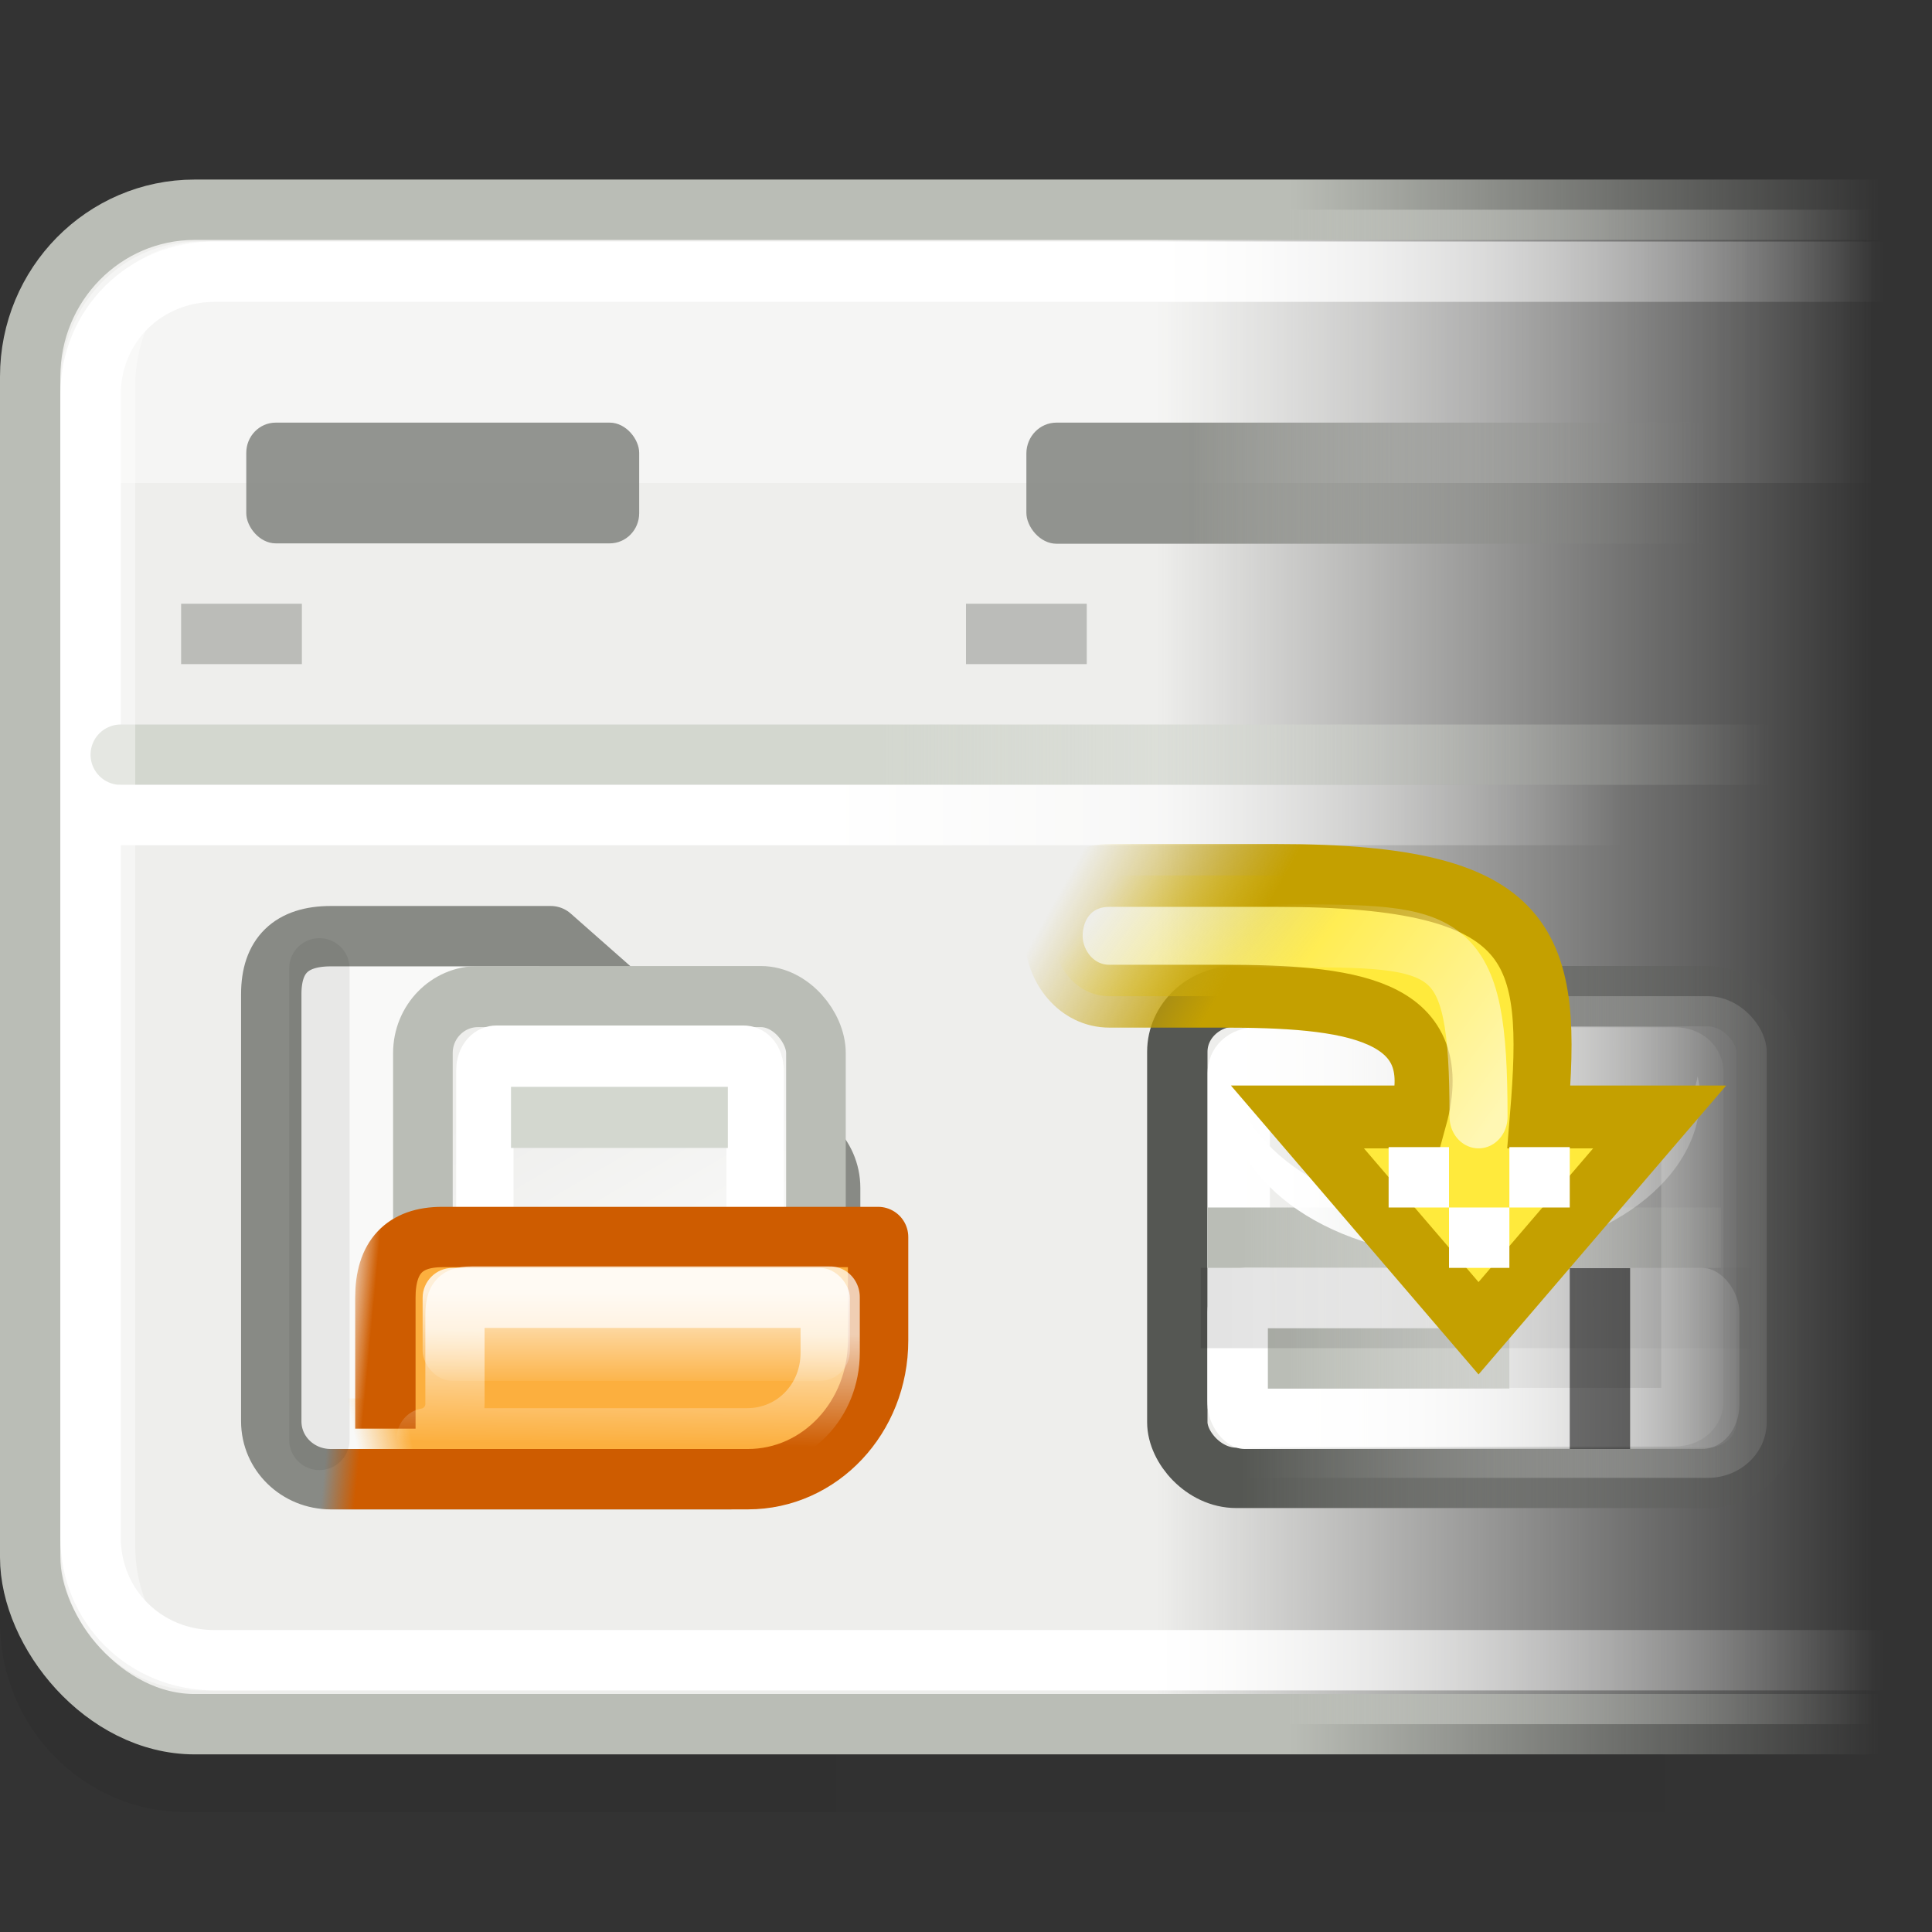 <?xml version="1.0" encoding="UTF-8" standalone="no"?>
<!-- Created with Inkscape (http://www.inkscape.org/) -->
<svg
   xmlns:dc="http://purl.org/dc/elements/1.1/"
   xmlns:cc="http://web.resource.org/cc/"
   xmlns:rdf="http://www.w3.org/1999/02/22-rdf-syntax-ns#"
   xmlns:svg="http://www.w3.org/2000/svg"
   xmlns="http://www.w3.org/2000/svg"
   xmlns:xlink="http://www.w3.org/1999/xlink"
   xmlns:sodipodi="http://sodipodi.sourceforge.net/DTD/sodipodi-0.dtd"
   xmlns:inkscape="http://www.inkscape.org/namespaces/inkscape"
   width="32"
   height="32"
   id="svg2"
   sodipodi:version="0.32"
   inkscape:version="0.45"
   version="1.0"
   sodipodi:docbase="/home/lapo/Icone/tangerine-icon-theme/32x32/apps"
   sodipodi:docname="gnome-settings-ui-behavior.svg"
   inkscape:output_extension="org.inkscape.output.svg.inkscape">
  <rect width="100%" height="100%" fill="#333333" stroke="none"/>
  <defs
     id="defs4">
    <linearGradient
       inkscape:collect="always"
       id="linearGradient3644">
      <stop
         style="stop-color:#000000;stop-opacity:1;"
         offset="0"
         id="stop3646" />
      <stop
         style="stop-color:#000000;stop-opacity:0;"
         offset="1"
         id="stop3648" />
    </linearGradient>
    <linearGradient
       inkscape:collect="always"
       id="linearGradient3624">
      <stop
         style="stop-color:#ffffff;stop-opacity:1;"
         offset="0"
         id="stop3626" />
      <stop
         style="stop-color:#ffffff;stop-opacity:0;"
         offset="1"
         id="stop3628" />
    </linearGradient>
    <linearGradient
       id="linearGradient3586"
       inkscape:collect="always">
      <stop
         id="stop3588"
         offset="0"
         style="stop-color:#ffffff;stop-opacity:1" />
      <stop
         id="stop3590"
         offset="1"
         style="stop-color:#ffffff;stop-opacity:0" />
    </linearGradient>
    <linearGradient
       id="linearGradient3565"
       inkscape:collect="always">
      <stop
         id="stop3567"
         offset="0"
         style="stop-color:#000000;stop-opacity:1" />
      <stop
         id="stop3569"
         offset="1"
         style="stop-color:#000000;stop-opacity:0" />
    </linearGradient>
    <linearGradient
       inkscape:collect="always"
       id="linearGradient3499">
      <stop
         style="stop-color:#eeeeec;stop-opacity:1;"
         offset="0"
         id="stop3501" />
      <stop
         style="stop-color:#ffffff;stop-opacity:1"
         offset="1"
         id="stop3503" />
    </linearGradient>
    <linearGradient
       inkscape:collect="always"
       id="linearGradient3481">
      <stop
         style="stop-color:#ffffff;stop-opacity:1;"
         offset="0"
         id="stop3483" />
      <stop
         style="stop-color:#ffffff;stop-opacity:0;"
         offset="1"
         id="stop3485" />
    </linearGradient>
    <linearGradient
       inkscape:collect="always"
       id="linearGradient3471">
      <stop
         style="stop-color:#fcaf3e;stop-opacity:1;"
         offset="0"
         id="stop3473" />
      <stop
         style="stop-color:#fcaf3e;stop-opacity:0;"
         offset="1"
         id="stop3475" />
    </linearGradient>
    <linearGradient
       inkscape:collect="always"
       id="linearGradient3455">
      <stop
         style="stop-color:#ce5c00;stop-opacity:1;"
         offset="0"
         id="stop3457" />
      <stop
         style="stop-color:#ce5c00;stop-opacity:0;"
         offset="1"
         id="stop3459" />
    </linearGradient>
    <linearGradient
       inkscape:collect="always"
       id="linearGradient3447">
      <stop
         style="stop-color:#ffffff;stop-opacity:1;"
         offset="0"
         id="stop3449" />
      <stop
         style="stop-color:#ffffff;stop-opacity:0;"
         offset="1"
         id="stop3451" />
    </linearGradient>
    <linearGradient
       inkscape:collect="always"
       id="linearGradient3408">
      <stop
         style="stop-color:#ffffff;stop-opacity:1;"
         offset="0"
         id="stop3410" />
      <stop
         style="stop-color:#ffffff;stop-opacity:0;"
         offset="1"
         id="stop3412" />
    </linearGradient>
    <linearGradient
       inkscape:collect="always"
       id="linearGradient3395">
      <stop
         style="stop-color:#babdb6;stop-opacity:1;"
         offset="0"
         id="stop3397" />
      <stop
         style="stop-color:#babdb6;stop-opacity:0;"
         offset="1"
         id="stop3399" />
    </linearGradient>
    <linearGradient
       inkscape:collect="always"
       id="linearGradient3344">
      <stop
         style="stop-color:#eeeeec;stop-opacity:1;"
         offset="0"
         id="stop3346" />
      <stop
         style="stop-color:#eeeeec;stop-opacity:0;"
         offset="1"
         id="stop3348" />
    </linearGradient>
    <linearGradient
       inkscape:collect="always"
       id="linearGradient3328">
      <stop
         style="stop-color:#babdb6;stop-opacity:1;"
         offset="0"
         id="stop3330" />
      <stop
         style="stop-color:#babdb6;stop-opacity:0;"
         offset="1"
         id="stop3332" />
    </linearGradient>
    <linearGradient
       inkscape:collect="always"
       id="linearGradient3320">
      <stop
         style="stop-color:#ffffff;stop-opacity:1;"
         offset="0"
         id="stop3322" />
      <stop
         style="stop-color:#ffffff;stop-opacity:0;"
         offset="1"
         id="stop3324" />
    </linearGradient>
    <linearGradient
       inkscape:collect="always"
       id="linearGradient3304">
      <stop
         style="stop-color:#ffffff;stop-opacity:1;"
         offset="0"
         id="stop3306" />
      <stop
         style="stop-color:#ffffff;stop-opacity:0;"
         offset="1"
         id="stop3308" />
    </linearGradient>
    <linearGradient
       inkscape:collect="always"
       id="linearGradient3296">
      <stop
         style="stop-color:#555753;stop-opacity:1;"
         offset="0"
         id="stop3298" />
      <stop
         style="stop-color:#555753;stop-opacity:0;"
         offset="1"
         id="stop3300" />
    </linearGradient>
    <linearGradient
       id="linearGradient3288">
      <stop
         style="stop-color:#ffea3c;stop-opacity:1;"
         offset="0"
         id="stop3290" />
      <stop
         style="stop-color:#fdeb5b;stop-opacity:0;"
         offset="1"
         id="stop3292" />
    </linearGradient>
    <linearGradient
       inkscape:collect="always"
       id="linearGradient3280">
      <stop
         style="stop-color:#c4a000;stop-opacity:1;"
         offset="0"
         id="stop3282" />
      <stop
         style="stop-color:#c4a000;stop-opacity:0;"
         offset="1"
         id="stop3284" />
    </linearGradient>
    <linearGradient
       inkscape:collect="always"
       id="linearGradient3227">
      <stop
         style="stop-color:#888a85;stop-opacity:1;"
         offset="0"
         id="stop3229" />
      <stop
         style="stop-color:#888a85;stop-opacity:0;"
         offset="1"
         id="stop3231" />
    </linearGradient>
    <linearGradient
       inkscape:collect="always"
       id="linearGradient3219">
      <stop
         style="stop-color:#888a85;stop-opacity:1;"
         offset="0"
         id="stop3221" />
      <stop
         style="stop-color:#888a85;stop-opacity:0;"
         offset="1"
         id="stop3223" />
    </linearGradient>
    <linearGradient
       inkscape:collect="always"
       id="linearGradient3194">
      <stop
         style="stop-color:#ffffff;stop-opacity:1;"
         offset="0"
         id="stop3196" />
      <stop
         style="stop-color:#ffffff;stop-opacity:0;"
         offset="1"
         id="stop3198" />
    </linearGradient>
    <linearGradient
       inkscape:collect="always"
       id="linearGradient3186">
      <stop
         style="stop-color:#d3d7cf;stop-opacity:1;"
         offset="0"
         id="stop3188" />
      <stop
         style="stop-color:#d3d7cf;stop-opacity:0;"
         offset="1"
         id="stop3190" />
    </linearGradient>
    <linearGradient
       inkscape:collect="always"
       id="linearGradient3149">
      <stop
         style="stop-color:#eeeeec;stop-opacity:1;"
         offset="0"
         id="stop3151" />
      <stop
         style="stop-color:#eeeeec;stop-opacity:0;"
         offset="1"
         id="stop3153" />
    </linearGradient>
    <linearGradient
       inkscape:collect="always"
       id="linearGradient3141">
      <stop
         style="stop-color:#babdb6;stop-opacity:1;"
         offset="0"
         id="stop3143" />
      <stop
         style="stop-color:#babdb6;stop-opacity:0;"
         offset="1"
         id="stop3145" />
    </linearGradient>
    <linearGradient
       inkscape:collect="always"
       id="linearGradient3133">
      <stop
         style="stop-color:#ffffff;stop-opacity:1;"
         offset="0"
         id="stop3135" />
      <stop
         style="stop-color:#ffffff;stop-opacity:0;"
         offset="1"
         id="stop3137" />
    </linearGradient>
    <linearGradient
       inkscape:collect="always"
       xlink:href="#linearGradient3320"
       id="linearGradient3326"
       x1="50.375"
       y1="26.625"
       x2="65.067"
       y2="26.625"
       gradientUnits="userSpaceOnUse" />
    <linearGradient
       inkscape:collect="always"
       xlink:href="#linearGradient3644"
       id="linearGradient2472"
       gradientUnits="userSpaceOnUse"
       gradientTransform="matrix(0.651,0,0,0.665,0.364,1.709)"
       x1="30.344"
       y1="30.031"
       x2="45.781"
       y2="30" />
    <linearGradient
       inkscape:collect="always"
       xlink:href="#linearGradient3408"
       id="linearGradient2503"
       gradientUnits="userSpaceOnUse"
       gradientTransform="matrix(0.651,0,0,0.665,0.175,2.194)"
       x1="32.281"
       y1="25.969"
       x2="45.471"
       y2="25.969" />
    <linearGradient
       inkscape:collect="always"
       xlink:href="#linearGradient3328"
       id="linearGradient2507"
       gradientUnits="userSpaceOnUse"
       gradientTransform="matrix(0.5,0,0,0.5,5.5,7)"
       x1="31.688"
       y1="31.062"
       x2="47.188"
       y2="31.062" />
    <linearGradient
       inkscape:collect="always"
       xlink:href="#linearGradient3304"
       id="linearGradient2510"
       gradientUnits="userSpaceOnUse"
       gradientTransform="matrix(0.629,0,0,0.75,1.121,-0.75)"
       x1="30.5"
       y1="29.625"
       x2="45.581"
       y2="29.625" />
    <linearGradient
       inkscape:collect="always"
       xlink:href="#linearGradient3395"
       id="linearGradient2513"
       gradientUnits="userSpaceOnUse"
       gradientTransform="matrix(0.577,0,0,0.665,2.892,1.542)"
       x1="30.641"
       y1="28.641"
       x2="45.56"
       y2="28.641" />
    <linearGradient
       inkscape:collect="always"
       xlink:href="#linearGradient3344"
       id="linearGradient2517"
       gradientUnits="userSpaceOnUse"
       gradientTransform="matrix(0.651,0,0,0.614,0.301,3.919)"
       x1="32.125"
       y1="27.25"
       x2="46.252"
       y2="27.25" />
    <linearGradient
       inkscape:collect="always"
       xlink:href="#linearGradient3296"
       id="linearGradient2519"
       gradientUnits="userSpaceOnUse"
       gradientTransform="matrix(0.651,0,0,0.614,0.301,3.919)"
       x1="31.125"
       y1="33.625"
       x2="46.207"
       y2="33.625" />
    <linearGradient
       inkscape:collect="always"
       xlink:href="#linearGradient3227"
       id="linearGradient2522"
       gradientUnits="userSpaceOnUse"
       gradientTransform="matrix(0.667,0,0,1,4.285515e-7,1)"
       x1="29.101"
       y1="9.5"
       x2="42.364"
       y2="9.5" />
    <linearGradient
       inkscape:collect="always"
       xlink:href="#linearGradient3219"
       id="linearGradient2526"
       gradientUnits="userSpaceOnUse"
       gradientTransform="matrix(0.651,0,0,0.669,0.73,3.656)"
       x1="29.25"
       y1="6.938"
       x2="42.263"
       y2="6.938" />
    <linearGradient
       inkscape:collect="always"
       xlink:href="#linearGradient3194"
       id="linearGradient2530"
       gradientUnits="userSpaceOnUse"
       gradientTransform="matrix(0.651,0,0,0.651,4.75655e-2,4.063)"
       x1="20.934"
       y1="13.438"
       x2="41.174"
       y2="13.438" />
    <linearGradient
       inkscape:collect="always"
       xlink:href="#linearGradient3186"
       id="linearGradient2533"
       gradientUnits="userSpaceOnUse"
       gradientTransform="matrix(0.651,0,0,0.651,4.75655e-2,3.714)"
       x1="22.246"
       y1="12.5"
       x2="44.973"
       y2="12.5" />
    <linearGradient
       inkscape:collect="always"
       xlink:href="#linearGradient3133"
       id="linearGradient2536"
       gradientUnits="userSpaceOnUse"
       gradientTransform="matrix(0.644,0,0,0.639,0.534,2.903)"
       x1="28.697"
       y1="38.631"
       x2="47.652"
       y2="38.631" />
    <linearGradient
       inkscape:collect="always"
       xlink:href="#linearGradient3586"
       id="linearGradient2539"
       gradientUnits="userSpaceOnUse"
       gradientTransform="matrix(0.648,0,0,-0.8,0.352,40.8)"
       x1="29.168"
       y1="30.941"
       x2="47.377"
       y2="30.941" />
    <linearGradient
       inkscape:collect="always"
       xlink:href="#linearGradient3149"
       id="linearGradient2542"
       gradientUnits="userSpaceOnUse"
       gradientTransform="matrix(0.651,0,0,0.66,0.175,2.484)"
       x1="29.168"
       y1="30.941"
       x2="47.377"
       y2="30.941" />
    <linearGradient
       inkscape:collect="always"
       xlink:href="#linearGradient3141"
       id="linearGradient2544"
       gradientUnits="userSpaceOnUse"
       gradientTransform="matrix(0.651,0,0,0.66,0.175,2.484)"
       x1="32.527"
       y1="33.858"
       x2="47.557"
       y2="33.858" />
    <linearGradient
       inkscape:collect="always"
       xlink:href="#linearGradient3565"
       id="linearGradient2547"
       gradientUnits="userSpaceOnUse"
       x1="15.276"
       y1="30.941"
       x2="47.377"
       y2="30.941" />
    <linearGradient
       inkscape:collect="always"
       xlink:href="#linearGradient3481"
       id="linearGradient2561"
       gradientUnits="userSpaceOnUse"
       gradientTransform="matrix(0.59,0,0,0.624,12.896,-8.968)"
       x1="-6.938"
       y1="48.663"
       x2="-6.938"
       y2="51.272" />
    <linearGradient
       inkscape:collect="always"
       xlink:href="#linearGradient3471"
       id="linearGradient2565"
       gradientUnits="userSpaceOnUse"
       gradientTransform="matrix(0.628,0,0,0.668,12.975,-11.263)"
       x1="-9.899"
       y1="52.154"
       x2="-11.314"
       y2="52.464" />
    <linearGradient
       inkscape:collect="always"
       xlink:href="#linearGradient3455"
       id="linearGradient2567"
       gradientUnits="userSpaceOnUse"
       gradientTransform="matrix(0.628,0,0,0.668,12.975,-11.263)"
       x1="-11.093"
       y1="52.066"
       x2="-11.977"
       y2="51.977" />
    <linearGradient
       inkscape:collect="always"
       xlink:href="#linearGradient3447"
       id="linearGradient2582"
       gradientUnits="userSpaceOnUse"
       x1="-8.9"
       y1="49.413"
       x2="-8.942"
       y2="52.601" />
    <linearGradient
       inkscape:collect="always"
       xlink:href="#linearGradient3499"
       id="linearGradient2584"
       gradientUnits="userSpaceOnUse"
       x1="-5.499"
       y1="23.306"
       x2="-0.039"
       y2="32.837" />
    <linearGradient
       inkscape:collect="always"
       xlink:href="#linearGradient3288"
       id="linearGradient2597"
       gradientUnits="userSpaceOnUse"
       gradientTransform="translate(-20,4)"
       x1="53.688"
       y1="21.312"
       x2="50.969"
       y2="19.094" />
    <linearGradient
       inkscape:collect="always"
       xlink:href="#linearGradient3280"
       id="linearGradient2599"
       gradientUnits="userSpaceOnUse"
       gradientTransform="translate(-20,4)"
       x1="52.219"
       y1="21.875"
       x2="49.375"
       y2="20.156" />
    <linearGradient
       inkscape:collect="always"
       xlink:href="#linearGradient3624"
       id="linearGradient2601"
       gradientUnits="userSpaceOnUse"
       gradientTransform="translate(0,4)"
       x1="37.969"
       y1="22.891"
       x2="33.766"
       y2="19.547" />
  </defs>
  <sodipodi:namedview
     id="base"
     pagecolor="#ababab"
     bordercolor="#afafaf"
     borderopacity="0.196"
     inkscape:pageopacity="0"
     inkscape:pageshadow="2"
     inkscape:zoom="1"
     inkscape:cx="25.289914"
     inkscape:cy="6.6323672"
     inkscape:document-units="px"
     inkscape:current-layer="layer1"
     width="32px"
     height="32px"
     gridspacingx="0.5px"
     gridspacingy="0.5px"
     inkscape:showpageshadow="false"
     borderlayer="false"
     gridempspacing="2"
     inkscape:window-width="1051"
     inkscape:window-height="797"
     inkscape:window-x="88"
     inkscape:window-y="214"
     showgrid="false"
     showborder="false"
     inkscape:grid-points="true" />
  <g
     inkscape:label="Livello 1"
     inkscape:groupmode="layer"
     id="layer1">
    <path
       sodipodi:type="inkscape:offset"
       inkscape:radius="0.53033006"
       inkscape:original="M 4.6875 1.5 C 2.367625 1.5 0.5 3.367625 0.5 5.6875 L 0.5 35.3125 C 0.5 37.632375 2.367625 39.5 4.6875 39.5 L 51.3125 39.5 C 53.632375 39.5 55.5 37.632375 55.5 35.3125 L 55.5 5.6875 C 55.5 3.367625 53.632375 1.5 51.3125 1.5 L 4.6875 1.5 z "
       style="opacity:0.06;fill:url(#linearGradient2547);fill-opacity:1;stroke:none;stroke-width:1;stroke-linecap:round;stroke-linejoin:round;stroke-miterlimit:4;stroke-dasharray:none;stroke-dashoffset:0;stroke-opacity:1"
       id="path3556"
       d="M 4.688,0.969 C 2.083,0.969 -0.031,3.083 -0.031,5.688 L -0.031,35.312 C -0.031,37.917 2.083,40.031 4.688,40.031 L 51.312,40.031 C 53.917,40.031 56.031,37.917 56.031,35.312 L 56.031,5.688 C 56.031,3.083 53.917,0.969 51.312,0.969 L 4.688,0.969 z "
       transform="matrix(0.654,0,0,0.666,2.0435181e-2,3.355)" />
    <rect
       style="fill:url(#linearGradient2542);fill-opacity:1;stroke:url(#linearGradient2544);stroke-width:1;stroke-linecap:round;stroke-linejoin:round;stroke-miterlimit:4;stroke-dasharray:none;stroke-dashoffset:0;stroke-opacity:1"
       id="rect2157"
       width="35.795"
       height="25.084"
       x="0.5"
       y="3.474"
       rx="2.725"
       ry="2.764" />
    <path
       style="opacity:0.4;fill:url(#linearGradient2539);fill-opacity:1;stroke:none;stroke-width:1;stroke-linecap:round;stroke-linejoin:round;stroke-miterlimit:4;stroke-dasharray:none;stroke-dashoffset:0;stroke-opacity:1"
       d="M 3.388,4 C 2.059,4 1,5.309 1,6.95 L 1,8 L 35.969,8 L 35.969,6.95 C 35.969,5.309 34.91,4 33.581,4 L 3.388,4 z "
       id="path3577" />
    <path
       style="fill:none;fill-opacity:1;stroke:url(#linearGradient2536);stroke-width:1;stroke-linecap:round;stroke-linejoin:round;stroke-miterlimit:4;stroke-dashoffset:0;stroke-opacity:1"
       d="M 3.553,4.5 C 2.401,4.5 1.5,5.394 1.5,6.536 L 1.5,25.462 C 1.5,26.605 2.401,27.499 3.553,27.499 L 33.59,27.499 C 34.742,27.499 35.644,26.605 35.644,25.462 L 35.644,6.536 C 35.644,5.394 34.742,4.5 33.59,4.5 L 3.553,4.5 z "
       id="path2161"
       sodipodi:nodetypes="ccccccccc" />
    <path
       style="fill:none;fill-opacity:1;fill-rule:evenodd;stroke:url(#linearGradient2533);stroke-width:1px;stroke-linecap:round;stroke-linejoin:miter;stroke-opacity:1"
       d="M 2,12.5 L 34.215,12.5"
       id="path3182" />
    <path
       style="fill:none;fill-opacity:1;fill-rule:evenodd;stroke:url(#linearGradient2530);stroke-width:1px;stroke-linecap:round;stroke-linejoin:miter;stroke-opacity:1"
       d="M 2,13.5 L 34.215,13.5"
       id="path3184" />
    <rect
       style="opacity:0.9;fill:#888a85;fill-opacity:1;stroke:none;stroke-width:1;stroke-linecap:round;stroke-linejoin:round;stroke-miterlimit:4;stroke-dasharray:none;stroke-dashoffset:0;stroke-opacity:1"
       id="rect3202"
       width="6.508"
       height="2"
       x="4.079"
       y="7"
       rx="0.488"
       ry="0.5" />
    <rect
       style="opacity:0.9;fill:url(#linearGradient2526);fill-opacity:1;stroke:none;stroke-width:1;stroke-linecap:round;stroke-linejoin:round;stroke-miterlimit:4;stroke-dasharray:none;stroke-dashoffset:0;stroke-opacity:1"
       id="rect3204"
       width="13.667"
       height="2.006"
       x="17"
       y="7"
       rx="0.498"
       ry="0.512" />
    <rect
       style="opacity:0.5;fill:#888a85;fill-opacity:1;stroke:none;stroke-width:1;stroke-linecap:round;stroke-linejoin:round;stroke-miterlimit:4;stroke-dasharray:none;stroke-dashoffset:0;stroke-opacity:1"
       id="rect3206"
       width="2"
       height="1"
       x="3"
       y="10" />
    <rect
       style="opacity:0.5;fill:url(#linearGradient2522);fill-opacity:1;stroke:none;stroke-width:1;stroke-linecap:round;stroke-linejoin:round;stroke-miterlimit:4;stroke-dasharray:none;stroke-dashoffset:0;stroke-opacity:1"
       id="rect3208"
       width="2"
       height="1"
       x="16"
       y="10" />
    <rect
       style="fill:url(#linearGradient2517);fill-opacity:1;stroke:url(#linearGradient2519);stroke-width:1;stroke-linecap:round;stroke-linejoin:round;stroke-miterlimit:4;stroke-dasharray:none;stroke-dashoffset:0;stroke-opacity:1"
       id="rect3235"
       width="9.762"
       height="7.978"
       x="19.5"
       y="16.5"
       rx="0.976"
       ry="0.921" />
    <path
       sodipodi:type="inkscape:offset"
       inkscape:radius="-0.99436891"
       inkscape:original="M 51 20.5 C 50.169 20.5 49.5 21.169 49.5 22 L 49.5 32 C 49.5 32.831 50.169 33.5 51 33.5 L 63 33.5 C 63.831 33.5 64.5 32.831 64.5 32 L 64.5 22 C 64.5 21.169 63.831 20.5 63 20.5 L 51 20.5 z "
       style="fill:none;fill-opacity:1;stroke:url(#linearGradient3326);stroke-width:1.785;stroke-linecap:round;stroke-linejoin:round;stroke-miterlimit:4;stroke-dasharray:none;stroke-dashoffset:0;stroke-opacity:1"
       id="path3245"
       d="M 51,21.5 C 50.703,21.5 50.5,21.703 50.5,22 L 50.5,32 C 50.5,32.297 50.703,32.5 51,32.5 L 63,32.5 C 63.297,32.5 63.5,32.297 63.5,32 L 63.5,22 C 63.5,21.703 63.297,21.5 63,21.5 L 51,21.5 z "
       transform="matrix(0.578,0,0,0.543,-8.671,5.825)" />
    <path
       style="fill:none;fill-opacity:1;fill-rule:evenodd;stroke:url(#linearGradient2513);stroke-width:1px;stroke-linecap:square;stroke-linejoin:miter;stroke-opacity:1"
       d="M 20.5,20.5 L 28.005,20.5"
       id="path3241" />
    <rect
       style="fill:url(#linearGradient2510);fill-opacity:1;stroke:none;stroke-width:1;stroke-linecap:round;stroke-linejoin:round;stroke-miterlimit:4;stroke-dasharray:none;stroke-dashoffset:0;stroke-opacity:1"
       id="rect3239"
       width="8.81"
       height="3"
       x="20"
       y="21"
       rx="0.619"
       ry="0.738" />
    <rect
       style="fill:url(#linearGradient2507);fill-opacity:1;stroke:none;stroke-width:1;stroke-linecap:square;stroke-linejoin:round;stroke-miterlimit:4;stroke-dasharray:none;stroke-dashoffset:0;stroke-opacity:1"
       id="rect3263"
       width="4"
       height="1"
       x="21"
       y="22" />
    <path
       style="opacity:0.536;fill:none;fill-rule:evenodd;stroke:#000000;stroke-width:1px;stroke-linecap:square;stroke-linejoin:miter;stroke-opacity:1"
       d="M 26.5,21.504 L 26.5,23.5"
       id="path3265" />
    <path
       style="fill:url(#linearGradient2503);fill-opacity:1;stroke:none;stroke-width:1;stroke-linecap:square;stroke-linejoin:round;stroke-miterlimit:4;stroke-dasharray:none;stroke-dashoffset:0;stroke-opacity:1"
       d="M 20.39,17.826 C 20.37,17.936 20.35,18.045 20.35,18.159 C 20.35,19.627 22.099,20.819 24.255,20.819 C 26.41,20.819 28.159,19.627 28.159,18.159 C 28.159,18.045 28.139,17.936 28.119,17.826 C 27.877,19.137 26.244,20.154 24.255,20.154 C 22.266,20.154 20.632,19.137 20.39,17.826 z "
       id="path3403" />
    <path
       style="fill:#ffffff;fill-rule:evenodd;stroke:none;stroke-width:1px;stroke-linecap:butt;stroke-linejoin:miter;stroke-opacity:1"
       d="M 22.18,18.159 L 24.255,20.029 L 26.329,18.159 L 25.597,18.159 L 24.255,19.364 L 22.912,18.159 L 22.18,18.159 z "
       id="path3275" />
    <path
       style="fill:#f9f9f8;fill-opacity:1;stroke:#888a85;stroke-width:1;stroke-linecap:square;stroke-linejoin:round;stroke-miterlimit:4;stroke-dashoffset:0;stroke-opacity:1"
       d="M 5.479,15.506 L 9.122,15.506 L 12.764,18.718 C 13.31,18.718 13.75,19.145 13.75,19.676 L 13.75,22.899 C 13.75,23.43 12.649,24.5 12.103,24.5 L 5.479,24.5 C 4.933,24.5 4.493,24.073 4.493,23.542 L 4.493,16.464 C 4.493,15.827 4.823,15.506 5.479,15.506 z "
       id="rect3416"
       sodipodi:nodetypes="cccccccccc" />
    <g
       id="g3515"
       transform="matrix(0.651,0,0,0.667,12.538,2.166)">
      <rect
         ry="1.403"
         rx="1.403"
         y="21.5"
         x="-8.5"
         height="10"
         width="10"
         id="rect3497"
         style="opacity:1;fill:url(#linearGradient2584);fill-opacity:1;stroke:#babdb6;stroke-width:1.517;stroke-linecap:square;stroke-linejoin:round;stroke-miterlimit:4;stroke-dasharray:none;stroke-dashoffset:0;stroke-opacity:1" />
      <path
         d="M -7.094,22.562 C -7.299,22.562 -7.438,22.701 -7.438,22.906 L -7.438,30.094 C -7.438,30.299 -7.299,30.438 -7.094,30.438 L 0.094,30.438 C 0.299,30.438 0.438,30.299 0.438,30.094 L 0.438,22.906 C 0.438,22.701 0.299,22.562 0.094,22.562 L -7.094,22.562 z "
         id="path3509"
         style="opacity:1;fill:none;fill-opacity:1;stroke:#ffffff;stroke-width:1.672;stroke-linecap:square;stroke-linejoin:round;stroke-miterlimit:4;stroke-dasharray:none;stroke-dashoffset:0;stroke-opacity:1"
         inkscape:original="M -7.09375 21.5 C -7.8711599 21.5 -8.5 22.12884 -8.5 22.90625 L -8.5 30.09375 C -8.5 30.87116 -7.8711598 31.5 -7.09375 31.5 L 0.09375 31.5 C 0.87115993 31.5 1.5 30.87116 1.5 30.09375 L 1.5 22.90625 C 1.5 22.12884 0.87115993 21.5 0.09375 21.5 L -7.09375 21.5 z "
         inkscape:radius="-1.0606601"
         sodipodi:type="inkscape:offset"
         transform="matrix(0.873,0,0,0.942,-0.43,1.752)" />
      <path
         id="path3511"
         d="M -5.5,24.5 L -1.5,24.5"
         style="fill:none;fill-rule:evenodd;stroke:#d3d7cf;stroke-width:1.517px;stroke-linecap:square;stroke-linejoin:miter;stroke-opacity:1" />
    </g>
    <path
       style="fill:url(#linearGradient2565);fill-opacity:1;stroke:url(#linearGradient2567);stroke-width:1;stroke-linecap:square;stroke-linejoin:round;stroke-miterlimit:4;stroke-dashoffset:0;stroke-opacity:1"
       d="M 6.383,23.163 L 6.383,21.492 C 6.383,20.823 6.696,20.489 7.324,20.489 L 14.544,20.489 L 14.544,22.203 C 14.544,23.476 13.582,24.5 12.387,24.5 L 4.499,24.5 C 3.871,24.5 3.871,23.163 4.499,23.163"
       id="rect3433"
       sodipodi:nodetypes="cccccccc" />
    <path
       sodipodi:type="inkscape:offset"
       inkscape:radius="-1"
       inkscape:original="M -9 47.5 C -10 47.5 -10.5 48 -10.5 49 L -10.5 51.5 L -13.5 51.5 C -14.5 51.5 -14.5 53.5 -13.5 53.5 L -0.9375 53.5 C 0.966154 53.5 2.5 51.966154 2.5 50.0625 L 2.5 47.5 L -9 47.5 z "
       style="opacity:0.7;fill:none;fill-opacity:1;stroke:url(#linearGradient2582);stroke-width:1.736;stroke-linecap:square;stroke-linejoin:round;stroke-miterlimit:4;stroke-dashoffset:0;stroke-opacity:1"
       id="path3445"
       d="M -9,48.5 C -9.333,48.5 -9.392,48.579 -9.406,48.594 C -9.421,48.608 -9.5,48.667 -9.5,49 L -9.5,51.5 C -9.494,51.997 -9.853,52.422 -10.344,52.5 L -0.938,52.5 C 0.429,52.5 1.5,51.429 1.5,50.062 L 1.5,48.5 L -9,48.5 z "
       transform="matrix(0.565,0,0,0.587,12.903,-6.984)" />
    <rect
       style="opacity:0.8;fill:url(#linearGradient2561);fill-opacity:1;stroke:none;stroke-width:1;stroke-linecap:square;stroke-linejoin:round;stroke-miterlimit:4;stroke-dasharray:none;stroke-dashoffset:0;stroke-opacity:1"
       id="rect3479"
       width="7.076"
       height="1.873"
       x="7"
       y="21"
       ry="0.497" />
    <path
       style="opacity:0.07;fill:none;fill-rule:evenodd;stroke:#000000;stroke-width:1px;stroke-linecap:round;stroke-linejoin:miter;stroke-opacity:1"
       d="M 5.29,16.039 L 5.29,23.849"
       id="path3521" />
    <path
       style="opacity:0.4;fill:#ffffff;fill-opacity:1;stroke:none;stroke-width:1;stroke-linecap:round;stroke-linejoin:round;stroke-miterlimit:4;stroke-dasharray:none;stroke-dashoffset:0;stroke-opacity:1"
       d="M 3.287,4 C 2.014,4 1,5.061 1,6.392 L 1,25.608 C 1,26.939 2.014,28 3.287,28 L 4.527,28 C 3.255,28 2.24,26.939 2.24,25.608 L 2.24,6.392 C 2.24,5.061 3.255,4 4.527,4 L 3.287,4 z "
       id="path3598" />
    <rect
       style="opacity:0.111;fill:url(#linearGradient2472);fill-opacity:1;stroke:none;stroke-width:1;stroke-linecap:square;stroke-linejoin:round;stroke-miterlimit:4;stroke-dasharray:none;stroke-dashoffset:0;stroke-opacity:1"
       id="rect3632"
       width="9.111"
       height="1.33"
       x="19.889"
       y="21" />
    <g
       id="g2592"
       transform="matrix(0.923,0,0,1,-102.077,-9)">
      <path
         style="fill:url(#linearGradient2597);fill-opacity:1;fill-rule:evenodd;stroke:url(#linearGradient2599);stroke-width:1.041px;stroke-linecap:butt;stroke-linejoin:miter;stroke-opacity:1"
         d="M 32.5,25.5 L 30.5,25.5 C 29.905,25.5 29.5,25 29.5,24.5 C 29.5,24 29.843,23.5 30.5,23.5 L 33.5,23.5 C 38.208,23.5 38.458,24.688 38.208,27.5 L 40.375,27.5 L 37.125,31 L 33.875,27.5 L 36.042,27.5 C 36.583,25.688 34.791,25.5 32.5,25.5 z "
         id="path2586"
         sodipodi:nodetypes="cczcccccccc"
         transform="translate(100,0)" />
      <path
         style="opacity:0.613;fill:none;fill-opacity:1;fill-rule:evenodd;stroke:url(#linearGradient2601);stroke-width:1.041px;stroke-linecap:round;stroke-linejoin:miter;stroke-opacity:1"
         d="M 30.625,24.5 L 33.625,24.5 C 36.625,24.5 37.125,24.5 37.125,27.5"
         id="path2590"
         sodipodi:nodetypes="ccc"
         transform="translate(100,0)" />
    </g>
    <rect
       style="opacity:1;fill:#ffffff;fill-opacity:1;stroke:none;stroke-width:3.6;stroke-linecap:round;stroke-linejoin:miter;stroke-miterlimit:4;stroke-dasharray:none;stroke-dashoffset:0;stroke-opacity:1"
       id="rect2603"
       width="1"
       height="1"
       x="24"
       y="20"
       rx="0"
       ry="0" />
    <rect
       style="opacity:1;fill:#ffffff;fill-opacity:1;stroke:none;stroke-width:3.6;stroke-linecap:round;stroke-linejoin:miter;stroke-miterlimit:4;stroke-dasharray:none;stroke-dashoffset:0;stroke-opacity:1"
       id="rect3574"
       width="1"
       height="1"
       x="23"
       y="19"
       rx="0"
       ry="0" />
    <rect
       style="opacity:1;fill:#ffffff;fill-opacity:1;stroke:none;stroke-width:3.6;stroke-linecap:round;stroke-linejoin:miter;stroke-miterlimit:4;stroke-dasharray:none;stroke-dashoffset:0;stroke-opacity:1"
       id="rect3576"
       width="1"
       height="1"
       x="25"
       y="19"
       rx="0"
       ry="0" />
  </g>
</svg>
